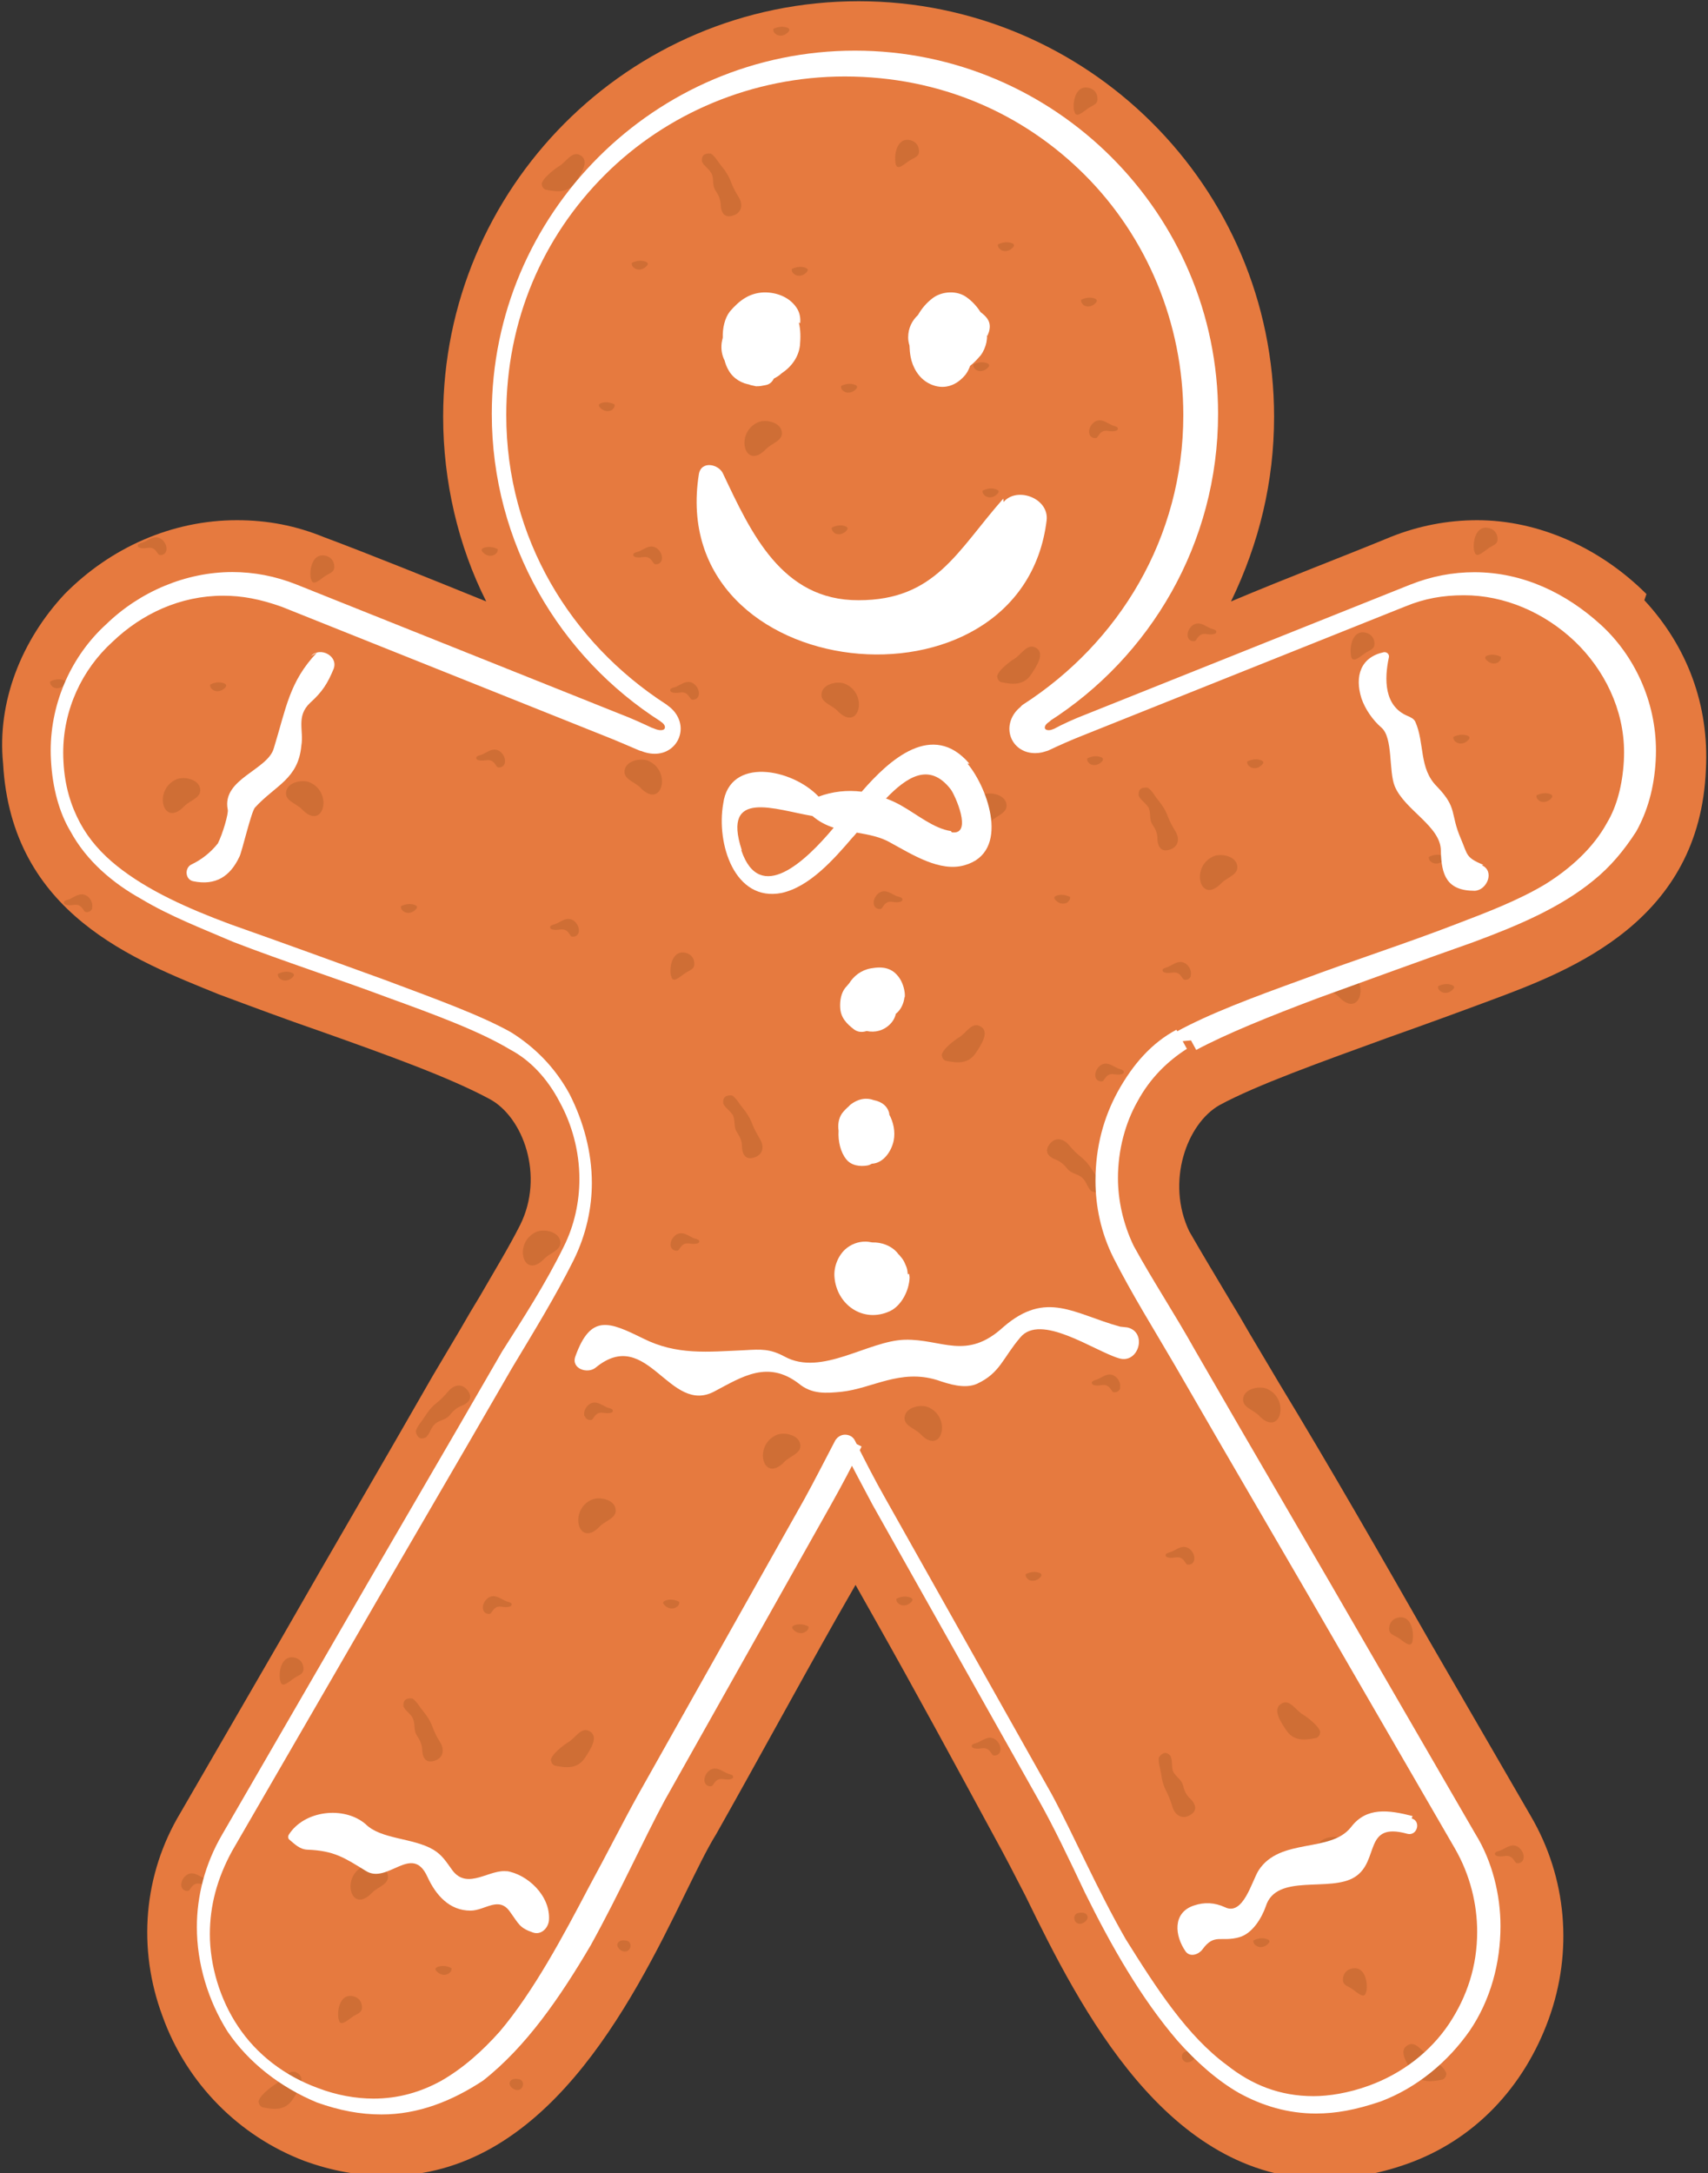 <svg width="555pt" height="706pt" version="1.2" viewBox="0 0 555 706" xmlns="http://www.w3.org/2000/svg"><rect x="0" y="0" width="555" height="706" fill="#333333" stroke="none"/><defs><clipPath id="a"><path d="m126 52h557v706h-557z"/></clipPath></defs><g transform="translate(-127 -52)"><g clip-path="url(#a)"><path d="m662 245c-15-15-35-24-55-24-9.5 0-19 1.8-28 5.4-16 6.6-33 13-52 21 9.2-19 14-39 14-60 0-75-61-135-135-135-75 0-135 61-135 135 0 21 4.9 42 14 60-19-7.7-37-15-53-21-8.9-3.6-18-5.4-28-5.4-21 0-41 8.8-56 24-14 15-22 35-20 55 2.7 49 43 64 70 75 11 4.1 22 8.2 33 12 22 7.8 42 15 55 22 11 5.8 18 25 10 41-3.8 7.5-8.4 15-13 23-2.2 3.6-4.4 7.3-6.5 11l-8.9 15c-16 28-33 57-49 85l-33 57c-12 20-14 44-5.8 66 7.9 22 25 39 46 47 9 3.3 18 4.9 27 4.9 51 0 79-55 97-92 3.5-7.1 6.8-14 9.9-19 13-23 26-47 39-70l6.3-11 6.2 11c13 23 26 47 39 71 3.1 5.6 6.4 12 10 19 18 37 46 92 97 92h0.016c8.7 0 18-1.7 27-4.9 22-7.8 38-25 46-47 8-22 5.9-46-5.8-66l-33-57c-16-28-32-56-49-84l-9.5-16c-2.1-3.7-4.3-7.4-6.5-11-4.4-7.4-9-15-13-22-7.6-16-0.8-35 9.9-41 12-6.5 33-14 55-22 11-3.9 22-7.9 33-12 27-10 68-26 70-75 1.1-21-6.1-40-20-55" style="fill:#e67a3f"/></g><path d="m211 735c-0.1-1.9 4.2-5.1 5.5-5.9 2.4-1.3 4.3-5.2 7-3.7 3.3 1.7 0.25 6.1-1.3 8.5-2.5 3.9-6.1 3.5-10 2.7 0 0-1.1-0.53-1.1-1.6" style="fill:#cf6e35"/><path d="m237 708c-0.59-3.6 0.84-8.6 5-7.4 1.5 0.46 2.5 1.6 2.6 3.2 0.23 2.3-1.6 2.3-3.3 3.6-1.8 1.3-3.9 3.1-4.2 0.67" style="fill:#cf6e35"/><path d="m241 666c-0.47-2.6 0.68-6.2 4.3-7.8 2.3-1 6.7-0.21 7.6 2.5 1.1 3.4-3.1 4.2-5 6.2-3.7 3.9-6.4 2.1-6.9-0.93" style="fill:#cf6e35"/><path d="m186 665c0.21 0.71 0.8 1.2 1.5 1.3 0.86 0.094 0.93-0.074 1.4-0.77 0.62-0.94 1.3-1.6 2.5-1.6 0.73 0.023 1.5 0.21 2.2 0.16 0.62-0.047 1.9-0.17 1.6-1-0.16-0.48-1.4-0.71-1.9-0.9-1.4-0.62-3-1.9-4.6-1.5-1.8 0.41-3.2 2.6-2.7 4.4" style="fill:#cf6e35"/><path d="m261 610c1.1 1.9 0.22 4 1.5 5.9 1 1.5 1.6 2.8 1.7 4.7 0.047 1.8 0.79 4.1 3.3 3.6 3.4-0.62 4.2-3.5 2.5-6.2-0.92-1.5-1.8-3.1-2.4-4.8-0.77-2.1-1.8-3.7-3.2-5.4-1.1-1.3-2-3.1-3.4-4-2.1-0.24-3.1 0.62-2.9 2.6 0.29 0.56 0.64 1.1 1.1 1.5 0.6 0.66 1.4 1.3 1.8 2.1" style="fill:#cf6e35"/><path d="m365 414c1.1 1.9 0.21 4 1.5 5.9 1 1.5 1.6 2.8 1.6 4.7 0.051 1.8 0.8 4.1 3.3 3.6 3.4-0.61 4.2-3.5 2.5-6.2-0.92-1.6-1.8-3.1-2.4-4.7-0.78-2.1-1.8-3.7-3.2-5.4-1.1-1.3-2-3.1-3.4-4-2.1-0.23-3.1 0.62-2.9 2.6 0.29 0.57 0.63 1.1 1.1 1.5 0.6 0.66 1.4 1.3 1.9 2.1" style="fill:#cf6e35"/><path d="m273 693c0.6-0.49 0.79-1 0.71-1.6-1.2-0.59-2.5-0.88-3.8-0.59-0.41 0.094-1.2 0.27-1.4 0.76-0.14 0.55 0.62 1.1 0.99 1.4 1 0.74 2.5 0.87 3.5 0.023" style="fill:#cf6e35"/><path d="m295 731c2.1 0.15 2.8-3 0.68-3.5-0.86-0.21-2.2-0.25-2.8 0.55-0.77 0.99 0.094 2.1 0.99 2.6 0.39 0.23 0.78 0.34 1.1 0.38" style="fill:#cf6e35"/><path d="m306 624c-0.11-1.9 4.2-5.1 5.5-5.9 2.4-1.3 4.3-5.2 7-3.7 3.3 1.7 0.25 6.1-1.3 8.5-2.5 3.9-6.1 3.5-10 2.7 0 0-1.1-0.52-1.1-1.6" style="fill:#cf6e35"/><path d="m218 598c-0.59-3.6 0.83-8.6 5-7.4 1.5 0.45 2.5 1.6 2.6 3.2 0.22 2.3-1.6 2.3-3.3 3.6-1.8 1.3-3.8 3.1-4.2 0.68" style="fill:#cf6e35"/><path d="m315 547c-0.47-2.6 0.68-6.2 4.3-7.8 2.3-1 6.7-0.21 7.6 2.5 1.1 3.4-3.1 4.2-5 6.2-3.7 3.9-6.4 2.1-6.9-0.93" style="fill:#cf6e35"/><path d="m297 460c-0.47-2.6 0.69-6.2 4.3-7.8 2.3-1 6.7-0.21 7.6 2.5 1.1 3.4-3.1 4.2-5 6.2-3.7 3.9-6.4 2.1-6.9-0.92" style="fill:#cf6e35"/><path d="m375 526c-0.46-2.6 0.69-6.2 4.3-7.8 2.3-1 6.7-0.21 7.6 2.5 1.1 3.4-3.1 4.2-5 6.2-3.7 3.9-6.4 2.1-6.9-0.93" style="fill:#cf6e35"/><path d="m284 575c0.21 0.71 0.8 1.2 1.5 1.3 0.86 0.11 0.94-0.062 1.4-0.75 0.63-0.94 1.3-1.6 2.5-1.6 0.74 0.016 1.5 0.21 2.2 0.17 0.62-0.047 1.9-0.18 1.6-1.1-0.17-0.48-1.5-0.71-1.9-0.88-1.4-0.64-3-1.9-4.6-1.5-1.8 0.41-3.2 2.6-2.7 4.4" style="fill:#cf6e35"/><path d="m345 457c0.21 0.7 0.79 1.2 1.5 1.3 0.86 0.098 0.95-0.07 1.4-0.75 0.63-0.95 1.3-1.6 2.5-1.6 0.72 0.016 1.5 0.21 2.2 0.16 0.62-0.031 1.9-0.16 1.6-1-0.16-0.48-1.4-0.71-1.9-0.89-1.4-0.63-3-1.9-4.6-1.5-1.8 0.4-3.2 2.6-2.7 4.4" style="fill:#cf6e35"/><path d="m317 512c0.2 0.71 0.77 1.2 1.5 1.3 0.85 0.11 0.94-0.062 1.4-0.76 0.62-0.94 1.3-1.6 2.5-1.6 0.73 0.023 1.5 0.21 2.2 0.17 0.61-0.031 1.8-0.17 1.5-1-0.15-0.48-1.4-0.71-1.9-0.89-1.4-0.62-3-1.9-4.6-1.5-1.8 0.41-3.2 2.6-2.7 4.4" style="fill:#cf6e35"/><path d="m356 631c0.21 0.7 0.79 1.2 1.5 1.3 0.86 0.086 0.95-0.074 1.4-0.75 0.61-0.95 1.3-1.6 2.5-1.6 0.73 0.016 1.5 0.21 2.2 0.17 0.62-0.043 1.9-0.17 1.6-1.1-0.17-0.48-1.5-0.71-1.9-0.89-1.4-0.62-3-1.9-4.6-1.5-1.8 0.4-3.2 2.6-2.7 4.4" style="fill:#cf6e35"/><path d="m268 515c1.4-1.7 3.7-1.5 5.1-3.2 1.1-1.4 2.2-2.4 3.9-3.1 1.7-0.61 3.6-2.1 2.4-4.3-1.7-3-4.6-2.9-6.7-0.43-1.2 1.4-2.3 2.6-3.8 3.8-1.8 1.4-2.9 2.9-4.1 4.8-0.87 1.4-2.3 2.8-2.7 4.5 0.45 2.1 1.6 2.7 3.3 1.9 0.44-0.44 0.81-0.93 1.1-1.5 0.45-0.79 0.83-1.7 1.4-2.4" style="fill:#cf6e35"/><path d="m347 574c0.6-0.49 0.8-1 0.71-1.6-1.2-0.61-2.6-0.88-3.8-0.61-0.42 0.11-1.2 0.28-1.4 0.77-0.14 0.55 0.61 1.1 0.98 1.4 1 0.73 2.5 0.87 3.5 0.016" style="fill:#cf6e35"/><path d="m500 314c1.2 1.9 0.22 4 1.5 5.9 1 1.5 1.6 2.8 1.6 4.7 0.047 1.8 0.8 4.1 3.3 3.6 3.4-0.62 4.2-3.5 2.5-6.2-0.92-1.5-1.8-3.1-2.4-4.7-0.77-2.1-1.8-3.7-3.2-5.4-1.1-1.3-1.9-3.1-3.4-4-2.1-0.23-3.1 0.61-2.9 2.6 0.29 0.56 0.63 1.1 1.1 1.5 0.61 0.66 1.4 1.3 1.9 2.1" style="fill:#cf6e35"/><path d="m433 395c-0.1-1.9 4.2-5.1 5.5-5.9 2.4-1.3 4.2-5.2 7-3.7 3.3 1.7 0.25 6.1-1.3 8.5-2.5 3.9-6.1 3.5-10 2.7 0 0-1.1-0.52-1.1-1.6" style="fill:#cf6e35"/><path d="m345 369c-0.61-3.6 0.83-8.6 5-7.4 1.5 0.45 2.5 1.6 2.6 3.2 0.21 2.3-1.6 2.3-3.3 3.6-1.8 1.3-3.8 3.1-4.2 0.67" style="fill:#cf6e35"/><path d="m606 231c-0.58-3.6 0.85-8.6 5-7.4 1.5 0.44 2.5 1.6 2.6 3.2 0.23 2.3-1.6 2.2-3.3 3.6-1.8 1.3-3.8 3.1-4.2 0.68" style="fill:#cf6e35"/><path d="m442 318c-0.48-2.6 0.69-6.2 4.3-7.8 2.3-1 6.7-0.21 7.6 2.5 1.1 3.4-3.1 4.2-5 6.2-3.7 3.9-6.4 2.1-6.9-0.92" style="fill:#cf6e35"/><path d="m180 313c-0.46-2.6 0.7-6.2 4.3-7.8 2.3-1 6.7-0.21 7.6 2.5 1.1 3.4-3.1 4.2-5 6.2-3.7 3.9-6.4 2.1-6.9-0.93" style="fill:#cf6e35"/><path d="m411 346c0.21 0.7 0.79 1.2 1.5 1.3 0.85 0.09 0.94-0.078 1.4-0.76 0.61-0.94 1.3-1.6 2.5-1.6 0.73 0.016 1.5 0.22 2.2 0.17 0.62-0.039 1.9-0.17 1.6-1.1-0.15-0.48-1.4-0.72-1.9-0.89-1.4-0.63-3-1.9-4.6-1.5-1.8 0.41-3.2 2.6-2.7 4.4" style="fill:#cf6e35"/><path d="m483 402c0.2 0.71 0.79 1.2 1.5 1.3 0.86 0.1 0.94-0.062 1.4-0.76 0.62-0.94 1.3-1.6 2.5-1.6 0.73 0.031 1.5 0.21 2.2 0.17 0.62-0.039 1.9-0.18 1.5-1.1-0.15-0.48-1.4-0.71-1.8-0.89-1.4-0.62-3-1.9-4.6-1.5-1.8 0.41-3.2 2.6-2.7 4.4" style="fill:#cf6e35"/><path d="m474 345c0.6-0.48 0.8-1 0.71-1.6-1.2-0.59-2.6-0.88-3.8-0.59-0.39 0.094-1.2 0.27-1.3 0.76-0.14 0.55 0.62 1.1 0.98 1.4 1 0.73 2.5 0.86 3.5 0.016" style="fill:#cf6e35"/><path d="m614 267c0.61-0.49 0.8-1 0.72-1.6-1.2-0.61-2.6-0.88-3.8-0.61-0.41 0.098-1.2 0.28-1.3 0.76-0.14 0.55 0.62 1.1 0.98 1.4 1 0.73 2.5 0.87 3.5 0.016" style="fill:#cf6e35"/><path d="m389 582c0.6-0.48 0.8-1 0.72-1.6-1.2-0.6-2.6-0.88-3.9-0.59-0.41 0.094-1.2 0.26-1.4 0.76-0.14 0.55 0.63 1.1 0.98 1.4 1 0.73 2.5 0.88 3.5 0.031" style="fill:#cf6e35"/><path d="m330 686c2 0.16 2.7-3 0.67-3.5-0.85-0.2-2.2-0.24-2.8 0.57-0.76 0.98 0.11 2.1 1 2.6 0.4 0.22 0.77 0.34 1.1 0.37" style="fill:#cf6e35"/><path d="m597 726c0.12-1.8-4.2-5.1-5.5-5.9-2.4-1.3-4.3-5.2-7-3.7-3.3 1.7-0.24 6.1 1.3 8.5 2.5 3.9 6.1 3.5 10 2.7 0 0 1.1-0.54 1.1-1.6" style="fill:#cf6e35"/><path d="m571 699c0.59-3.6-0.84-8.6-5-7.4-1.5 0.44-2.5 1.6-2.6 3.2-0.24 2.3 1.6 2.3 3.3 3.6 1.8 1.4 3.8 3.1 4.2 0.68" style="fill:#cf6e35"/><path d="m567 657c0.47-2.6-0.69-6.2-4.3-7.8-2.3-1-6.7-0.21-7.6 2.5-1.1 3.4 3.1 4.2 5 6.2 3.7 3.9 6.4 2.1 6.9-0.93" style="fill:#cf6e35"/><path d="m622 656c-0.2 0.71-0.79 1.2-1.5 1.3-0.85 0.086-0.94-0.074-1.4-0.76-0.61-0.94-1.3-1.6-2.5-1.6-0.74 0.023-1.5 0.22-2.2 0.18-0.62-0.043-1.9-0.18-1.6-1.1 0.16-0.47 1.5-0.71 1.9-0.9 1.4-0.62 3-1.9 4.6-1.5 1.8 0.41 3.2 2.6 2.7 4.4" style="fill:#cf6e35"/><path d="m508 627c0.64 2.1 2.8 2.8 3.4 5 0.45 1.8 1 3.1 2.4 4.4 1.3 1.2 2.5 3.4 0.47 4.9-2.7 2.1-5.4 0.72-6.3-2.3-0.51-1.7-1.1-3.3-1.9-4.9-1.1-2-1.5-3.8-1.8-6-0.23-1.6-1-3.5-0.7-5.2 1.3-1.7 2.5-1.9 3.8-0.4 0.22 0.59 0.36 1.2 0.4 1.8 0.09 0.9 0.047 1.9 0.3 2.8" style="fill:#cf6e35"/><path d="m535 684c-0.6-0.49-0.8-1-0.71-1.6 1.2-0.59 2.6-0.88 3.8-0.59 0.42 0.094 1.2 0.26 1.4 0.76 0.14 0.55-0.62 1.1-0.98 1.4-1 0.72-2.5 0.86-3.5 0.016" style="fill:#cf6e35"/><path d="m513 722c-2.1 0.16-2.8-3-0.68-3.5 0.86-0.21 2.2-0.24 2.8 0.55 0.77 1-0.094 2.1-0.99 2.6-0.4 0.22-0.78 0.34-1.1 0.36" style="fill:#cf6e35"/><path d="m556 615c0.11-1.9-4.2-5.1-5.5-5.9-2.4-1.3-4.3-5.2-7-3.7-3.3 1.8-0.25 6.1 1.3 8.5 2.5 3.9 6.1 3.5 10 2.7 0 0 1.1-0.53 1.1-1.6" style="fill:#cf6e35"/><path d="m586 585c0.59-3.6-0.83-8.6-5-7.4-1.5 0.45-2.5 1.6-2.6 3.2-0.23 2.3 1.6 2.3 3.4 3.6 1.8 1.3 3.8 3.1 4.2 0.67" style="fill:#cf6e35"/><path d="m543 511c0.47-2.6-0.69-6.2-4.3-7.8-2.3-1-6.7-0.21-7.6 2.5-1.1 3.4 3.1 4.2 5 6.2 3.7 3.9 6.4 2.1 6.9-0.93" style="fill:#cf6e35"/><path d="m433 517c0.48-2.6-0.69-6.2-4.3-7.8-2.3-1-6.7-0.21-7.6 2.5-1.1 3.4 3.1 4.2 5 6.2 3.7 3.9 6.4 2.1 6.9-0.92" style="fill:#cf6e35"/><path d="m515 559c-0.2 0.71-0.78 1.2-1.5 1.3-0.85 0.094-0.94-0.074-1.4-0.77-0.61-0.94-1.3-1.6-2.5-1.6-0.73 0.023-1.5 0.21-2.2 0.18-0.62-0.055-1.9-0.18-1.6-1.1 0.16-0.47 1.5-0.71 1.9-0.89 1.4-0.63 3-1.9 4.6-1.5 1.8 0.39 3.2 2.6 2.7 4.4" style="fill:#cf6e35"/><path d="m491 503c-0.21 0.7-0.8 1.2-1.5 1.3-0.86 0.098-0.93-0.07-1.4-0.76-0.63-0.94-1.3-1.6-2.5-1.6-0.72 0.02-1.5 0.22-2.2 0.17-0.61-0.039-1.9-0.17-1.6-1.1 0.15-0.47 1.4-0.71 1.8-0.89 1.4-0.62 3-1.9 4.6-1.5 1.8 0.41 3.2 2.6 2.7 4.4" style="fill:#cf6e35"/><path d="m452 621c-0.21 0.71-0.79 1.2-1.5 1.3-0.85 0.1-0.93-0.062-1.4-0.76-0.61-0.94-1.3-1.6-2.5-1.6-0.73 0.016-1.5 0.21-2.2 0.16-0.63-0.043-1.9-0.17-1.6-1.1 0.16-0.47 1.5-0.71 1.9-0.88 1.4-0.62 3-1.9 4.6-1.5 1.8 0.41 3.2 2.6 2.7 4.4" style="fill:#cf6e35"/><path d="m479 435c-1.4-1.7-3.7-1.5-5.1-3.2-1.1-1.4-2.2-2.4-3.9-3.1-1.7-0.61-3.6-2-2.4-4.3 1.7-3 4.6-2.9 6.7-0.44 1.2 1.4 2.3 2.6 3.8 3.8 1.8 1.4 2.9 2.9 4.1 4.8 0.88 1.4 2.4 2.8 2.7 4.5-0.44 2.1-1.5 2.7-3.3 1.9-0.44-0.44-0.82-0.94-1.1-1.5-0.45-0.79-0.81-1.7-1.4-2.4" style="fill:#cf6e35"/><path d="m461 565c-0.59-0.48-0.79-1-0.71-1.6 1.2-0.6 2.6-0.88 3.8-0.6 0.41 0.098 1.2 0.27 1.3 0.77 0.15 0.55-0.62 1.1-0.97 1.4-1 0.72-2.5 0.86-3.5 0.023" style="fill:#cf6e35"/><path d="m419 573c-0.61-0.49-0.81-1-0.72-1.6 1.2-0.6 2.6-0.88 3.8-0.6 0.42 0.1 1.2 0.28 1.4 0.76 0.15 0.55-0.62 1.2-0.98 1.4-1 0.73-2.5 0.88-3.5 0.023" style="fill:#cf6e35"/><path d="m342 307c0.48-2.6-0.68-6.2-4.3-7.8-2.3-1-6.7-0.21-7.6 2.5-1.1 3.4 3.1 4.2 5 6.2 3.7 3.9 6.4 2.1 6.9-0.93" style="fill:#cf6e35"/><path d="m232 314c0.48-2.6-0.69-6.2-4.3-7.8-2.3-1-6.7-0.23-7.6 2.5-1.1 3.4 3.1 4.2 5 6.2 3.7 3.9 6.4 2.1 6.9-0.93" style="fill:#cf6e35"/><path d="m315 355c-0.21 0.71-0.79 1.2-1.5 1.3-0.86 0.094-0.94-0.074-1.4-0.77-0.61-0.94-1.3-1.6-2.5-1.6-0.73 8e-3 -1.5 0.22-2.2 0.17-0.62-0.055-1.9-0.17-1.6-1.1 0.17-0.47 1.5-0.71 1.9-0.89 1.4-0.62 3-1.9 4.6-1.5 1.8 0.4 3.2 2.6 2.7 4.4" style="fill:#cf6e35"/><path d="m228 240c-0.6-3.6 0.84-8.6 5-7.4 1.5 0.44 2.5 1.6 2.6 3.2 0.23 2.3-1.6 2.3-3.3 3.6-1.8 1.3-3.8 3.1-4.2 0.67" style="fill:#cf6e35"/><path d="m181 231c-0.2 0.71-0.79 1.2-1.5 1.3-0.85 0.1-0.94-0.066-1.4-0.75-0.62-0.95-1.3-1.6-2.5-1.6-0.74 0.016-1.5 0.21-2.2 0.17-0.62-0.043-1.9-0.17-1.6-1.1 0.16-0.48 1.5-0.71 1.9-0.89 1.4-0.62 3-1.9 4.6-1.5 1.8 0.39 3.2 2.6 2.7 4.4" style="fill:#cf6e35"/><path d="m291 300c-0.21 0.71-0.79 1.2-1.5 1.3-0.86 0.094-0.95-0.074-1.4-0.76-0.62-0.94-1.3-1.6-2.5-1.6-0.74 0.016-1.5 0.21-2.2 0.16-0.62-0.039-1.9-0.16-1.6-1.1 0.15-0.48 1.5-0.71 1.9-0.9 1.4-0.63 3-1.9 4.6-1.5 1.8 0.39 3.2 2.6 2.7 4.4" style="fill:#cf6e35"/><path d="m157 347c-0.19 0.71-0.78 1.2-1.5 1.3-0.86 0.094-0.94-0.066-1.4-0.76-0.63-0.94-1.3-1.6-2.5-1.6-0.73 0.016-1.5 0.21-2.2 0.16-0.61-0.039-1.9-0.16-1.6-1.1 0.14-0.48 1.4-0.71 1.8-0.88 1.4-0.64 3-1.9 4.6-1.5 1.8 0.39 3.2 2.6 2.7 4.4" style="fill:#cf6e35"/><path d="m258 348c-0.59-0.48-0.8-1-0.71-1.6 1.2-0.59 2.6-0.87 3.8-0.59 0.42 0.094 1.2 0.27 1.4 0.76 0.14 0.55-0.61 1.1-0.99 1.4-1 0.73-2.5 0.88-3.5 0.016" style="fill:#cf6e35"/><path d="m196 276c-0.59-0.49-0.79-1-0.71-1.6 1.2-0.61 2.6-0.88 3.8-0.61 0.41 0.1 1.2 0.28 1.4 0.76 0.14 0.55-0.63 1.2-0.98 1.4-1 0.75-2.5 0.88-3.5 0.031" style="fill:#cf6e35"/><path d="m218 370c-0.59-0.48-0.8-1-0.71-1.6 1.2-0.61 2.6-0.88 3.8-0.61 0.42 0.1 1.2 0.28 1.4 0.76 0.14 0.55-0.62 1.2-0.98 1.4-1 0.74-2.5 0.87-3.5 0.016" style="fill:#cf6e35"/><path d="m144 275c-0.6-0.48-0.79-1-0.72-1.6 1.2-0.59 2.6-0.87 3.8-0.59 0.41 0.1 1.2 0.27 1.3 0.76 0.15 0.55-0.62 1.1-0.97 1.4-1 0.74-2.5 0.88-3.5 0.023" style="fill:#cf6e35"/><path d="m517 338c-0.47-2.6 0.7-6.2 4.3-7.8 2.3-1 6.7-0.21 7.6 2.5 1.1 3.4-3.1 4.2-5 6.2-3.7 3.9-6.4 2.1-6.9-0.94" style="fill:#cf6e35"/><path d="m569 375c0.46-2.6-0.71-6.2-4.3-7.8-2.3-1-6.7-0.21-7.6 2.5-1.1 3.4 3.1 4.2 5 6.2 3.7 3.9 6.4 2.1 6.9-0.93" style="fill:#cf6e35"/><path d="m566 265c-0.58-3.6 0.85-8.6 5-7.4 1.5 0.45 2.5 1.6 2.6 3.2 0.23 2.3-1.6 2.3-3.3 3.6-1.8 1.3-3.9 3.1-4.3 0.67" style="fill:#cf6e35"/><path d="m514 369c-0.21 0.71-0.79 1.2-1.5 1.3-0.85 0.1-0.94-0.066-1.4-0.77-0.62-0.94-1.3-1.6-2.5-1.6-0.74 0.016-1.5 0.21-2.2 0.16-0.61-0.047-1.9-0.17-1.6-1.1 0.16-0.48 1.5-0.71 1.8-0.9 1.4-0.62 3-1.9 4.6-1.5 1.8 0.4 3.2 2.6 2.7 4.4" style="fill:#cf6e35"/><path d="m451 272c-0.098-1.9 4.2-5.1 5.5-5.9 2.3-1.3 4.2-5.2 7-3.7 3.3 1.7 0.25 6.1-1.3 8.5-2.5 3.9-6.1 3.5-10 2.7 0 0-1.1-0.53-1.1-1.6" style="fill:#cf6e35"/><path d="m481 193c0.2 0.71 0.79 1.2 1.5 1.3 0.86 0.098 0.94-0.062 1.4-0.75 0.62-0.95 1.3-1.6 2.5-1.6 0.74 0.023 1.5 0.21 2.2 0.17 0.62-0.039 1.9-0.17 1.6-1.1-0.16-0.48-1.5-0.71-1.9-0.9-1.4-0.62-3-1.9-4.6-1.5-1.8 0.4-3.2 2.6-2.7 4.4" style="fill:#cf6e35"/><path d="m513 259c0.21 0.71 0.79 1.2 1.5 1.3 0.85 0.094 0.95-0.074 1.4-0.76 0.61-0.94 1.3-1.6 2.5-1.6 0.75 0.016 1.5 0.21 2.2 0.17 0.63-0.055 1.9-0.17 1.6-1.1-0.16-0.47-1.5-0.7-1.9-0.89-1.4-0.63-3-1.9-4.6-1.5-1.8 0.39-3.2 2.6-2.7 4.4" style="fill:#cf6e35"/><path d="m354 278c-0.21 0.71-0.79 1.2-1.5 1.3-0.85 0.094-0.93-0.074-1.4-0.76-0.62-0.94-1.3-1.6-2.5-1.6-0.73 0.023-1.5 0.22-2.2 0.16-0.61-0.031-1.8-0.16-1.6-1.1 0.16-0.48 1.4-0.71 1.9-0.89 1.4-0.62 3-1.9 4.6-1.5 1.8 0.41 3.2 2.6 2.7 4.4" style="fill:#cf6e35"/><path d="m595 374c-0.59-0.48-0.8-1-0.71-1.6 1.2-0.59 2.6-0.87 3.8-0.59 0.41 0.094 1.2 0.27 1.4 0.76 0.15 0.55-0.61 1.1-0.98 1.4-1 0.73-2.5 0.87-3.5 0.023" style="fill:#cf6e35"/><path d="m627 312c-0.61-0.49-0.8-1-0.72-1.6 1.2-0.61 2.6-0.88 3.8-0.61 0.4 0.098 1.2 0.27 1.3 0.77 0.15 0.55-0.62 1.1-0.98 1.4-1 0.72-2.5 0.86-3.5 0.016" style="fill:#cf6e35"/><path d="m533 301c-0.61-0.49-0.81-1-0.72-1.6 1.2-0.61 2.6-0.88 3.8-0.61 0.41 0.11 1.2 0.28 1.4 0.76 0.15 0.55-0.62 1.1-0.98 1.4-1 0.74-2.5 0.88-3.5 0.023" style="fill:#cf6e35"/><path d="m592 332c-0.59-0.48-0.79-1-0.71-1.6 1.2-0.61 2.6-0.88 3.8-0.61 0.41 0.1 1.2 0.28 1.4 0.76 0.14 0.55-0.63 1.1-0.98 1.4-1 0.73-2.5 0.88-3.5 0.016" style="fill:#cf6e35"/><path d="m481 300c-0.61-0.48-0.8-1-0.71-1.6 1.2-0.6 2.5-0.88 3.8-0.6 0.41 0.094 1.2 0.26 1.3 0.76 0.14 0.55-0.61 1.1-0.98 1.4-1 0.73-2.5 0.86-3.5 0.016" style="fill:#cf6e35"/><path d="m600 293c-0.61-0.48-0.81-1-0.73-1.6 1.2-0.59 2.6-0.87 3.9-0.59 0.41 0.078 1.2 0.25 1.3 0.75 0.14 0.55-0.62 1.1-0.98 1.4-1 0.72-2.5 0.86-3.5 0.016" style="fill:#cf6e35"/><path d="m358 108c1.2 1.9 0.23 4 1.5 5.9 1 1.5 1.6 2.8 1.7 4.7 0.039 1.8 0.8 4.1 3.3 3.6 3.4-0.61 4.2-3.5 2.5-6.2-0.92-1.5-1.8-3.1-2.4-4.7-0.78-2.1-1.8-3.7-3.2-5.4-1.1-1.3-2-3.1-3.4-4-2.1-0.23-3.1 0.61-2.9 2.6 0.28 0.56 0.64 1.1 1.1 1.5 0.61 0.67 1.4 1.3 1.8 2.1" style="fill:#cf6e35"/><path d="m326 185c0.6-0.5 0.81-1 0.72-1.6-1.2-0.6-2.6-0.88-3.8-0.6-0.4 0.11-1.2 0.28-1.3 0.76-0.15 0.55 0.62 1.1 0.98 1.4 1 0.74 2.5 0.88 3.5 0.027" style="fill:#cf6e35"/><path d="m288 232c0.61-0.48 0.81-1 0.73-1.6-1.2-0.61-2.6-0.88-3.9-0.61-0.42 0.11-1.2 0.27-1.3 0.77-0.14 0.55 0.62 1.1 0.98 1.4 1 0.74 2.5 0.87 3.5 0.023" style="fill:#cf6e35"/><path d="m369 197c-0.46-2.6 0.69-6.2 4.3-7.8 2.3-1 6.7-0.21 7.6 2.5 1.1 3.4-3.1 4.2-5 6.2-3.7 3.9-6.4 2.1-6.9-0.93" style="fill:#cf6e35"/><path d="m406 282c0.47-2.6-0.7-6.2-4.3-7.8-2.3-1-6.7-0.21-7.6 2.5-1.1 3.4 3.1 4.2 5 6.2 3.7 3.9 6.4 2.1 6.9-0.92" style="fill:#cf6e35"/><path d="m418 105c-0.58-3.5 0.85-8.6 5-7.4 1.5 0.44 2.5 1.6 2.6 3.2 0.21 2.3-1.6 2.3-3.4 3.6-1.8 1.3-3.8 3.1-4.2 0.67" style="fill:#cf6e35"/><path d="m476 88c-0.58-3.5 0.85-8.6 5-7.4 1.6 0.45 2.5 1.6 2.6 3.2 0.22 2.3-1.6 2.3-3.3 3.6-1.8 1.3-3.8 3.1-4.2 0.67" style="fill:#cf6e35"/><path d="m342 234c-0.21 0.71-0.78 1.2-1.5 1.3-0.86 0.086-0.94-0.078-1.4-0.76-0.62-0.94-1.3-1.6-2.5-1.6-0.73 8e-3 -1.5 0.22-2.2 0.17-0.62-0.039-1.9-0.17-1.6-1.1 0.15-0.48 1.4-0.71 1.9-0.89 1.4-0.62 3-1.9 4.6-1.5 1.8 0.41 3.2 2.6 2.7 4.4" style="fill:#cf6e35"/><path d="m303 112c-0.094-1.8 4.2-5.1 5.5-5.9 2.4-1.3 4.3-5.2 7-3.7 3.3 1.8 0.25 6.1-1.3 8.5-2.5 3.9-6.1 3.5-10 2.7 0 0-1.1-0.54-1.1-1.6" style="fill:#cf6e35"/><path d="m447 213c-0.59-0.48-0.8-1-0.72-1.6 1.2-0.59 2.6-0.88 3.8-0.59 0.42 0.1 1.2 0.27 1.4 0.76 0.14 0.55-0.63 1.1-0.99 1.4-1 0.74-2.5 0.87-3.5 0.016" style="fill:#cf6e35"/><path d="m479 151c-0.59-0.48-0.79-1-0.71-1.6 1.2-0.59 2.6-0.87 3.8-0.59 0.41 0.094 1.2 0.28 1.3 0.76 0.15 0.55-0.61 1.1-0.98 1.4-1 0.72-2.5 0.87-3.5 8e-3" style="fill:#cf6e35"/><path d="m385 141c-0.61-0.48-0.8-1-0.72-1.6 1.2-0.6 2.6-0.87 3.8-0.6 0.42 0.1 1.2 0.28 1.4 0.77 0.14 0.55-0.63 1.1-0.98 1.4-1 0.73-2.5 0.88-3.5 0.016" style="fill:#cf6e35"/><path d="m379 63c-0.61-0.48-0.81-1-0.73-1.6 1.2-0.6 2.6-0.88 3.9-0.59 0.41 0.094 1.2 0.27 1.3 0.76 0.14 0.55-0.62 1.1-0.98 1.4-1 0.75-2.5 0.88-3.5 0.031" style="fill:#cf6e35"/><path d="m444 172c-0.61-0.48-0.8-1-0.72-1.6 1.2-0.6 2.6-0.88 3.8-0.59 0.41 0.086 1.2 0.26 1.3 0.75 0.15 0.55-0.62 1.1-0.98 1.4-1 0.74-2.5 0.86-3.5 0.023" style="fill:#cf6e35"/><path d="m398 225c-0.6-0.49-0.8-1-0.71-1.6 1.2-0.61 2.6-0.88 3.8-0.61 0.4 0.11 1.2 0.28 1.3 0.77 0.15 0.55-0.61 1.1-0.98 1.4-1 0.74-2.5 0.88-3.5 0.023" style="fill:#cf6e35"/><path d="m401 179c-0.61-0.49-0.8-1-0.71-1.6 1.2-0.6 2.6-0.87 3.8-0.6 0.41 0.094 1.2 0.27 1.4 0.76 0.14 0.55-0.62 1.2-0.98 1.4-1 0.73-2.5 0.87-3.5 0.023" style="fill:#cf6e35"/><path d="m333 139c-0.61-0.48-0.79-1-0.71-1.6 1.2-0.59 2.6-0.86 3.8-0.59 0.42 0.1 1.2 0.28 1.4 0.76 0.14 0.55-0.62 1.1-0.98 1.4-1 0.73-2.5 0.88-3.5 0.023" style="fill:#cf6e35"/><path d="m452 133c-0.61-0.48-0.82-1-0.74-1.6 1.2-0.59 2.6-0.88 3.9-0.59 0.41 0.1 1.2 0.27 1.3 0.76 0.14 0.55-0.62 1.1-0.98 1.4-1 0.74-2.5 0.88-3.5 0.023" style="fill:#cf6e35"/><path d="m478 677c-2.1 0.16-2.7-3-0.68-3.5 0.86-0.21 2.2-0.25 2.8 0.55 0.75 1-0.098 2.1-1 2.6-0.4 0.23-0.79 0.35-1.1 0.37" style="fill:#cf6e35"/><path d="m491 483c-15-4.1-24-12-38 0.15-12 11-20 3.8-32 4.1-12 0.34-27 12-39 5.5-4.8-2.6-7.7-2.4-13-2.1-12 0.52-22 1.7-33-3.8-11-5.4-17-8.1-22 5.7-1.6 4.1 3.9 5.9 6.5 3.8 17-14 24 16 39 7.5 8.7-4.6 17-10 27-2.4 4.3 3.6 9 3.2 14 2.7 10-1.1 19-7.5 31-3.8 3.8 1.3 9 3 13 1.2 7.5-3.5 8.3-8.3 14-15 6.6-8.1 24 4.3 32 6.7 6.5 2.1 9.5-8.5 2.8-10" style="fill:#fff"/><path d="m586 642c-7.8-2-15-3-20 3.6-6.7 8.5-23 3.3-30 14-2.2 3.4-5 15-11 12-3.3-1.5-6.6-1.7-10-0.55-7.1 2.3-6.3 9.9-2.7 15 1.5 1.9 4.2 0.89 5.4-0.69 3.9-5.4 6-2.3 12-4 4.3-1.2 7.3-6.3 8.6-10 3.4-11 21-4.4 29-9.6 8.1-5.2 2.6-18 17-14 3.2 0.83 4.6-4.1 1.4-5" style="fill:#fff"/><path d="m292 660c-5.7-1.1-13 6.3-18-0.38-1.9-2.6-3.3-5-6.2-6.7-6.6-3.9-17-3.3-22-8.3-7-6-20-4.5-25 3.5-0.25 0.45-0.25 1.1 0.18 1.5 1.8 1.5 3.4 3.2 5.9 3.3 8.7 0.33 12 2.6 19 6.9 7.1 4.5 15-9.1 20 1.9 2.7 5.9 7.1 11 14 11 4.8 0 9.3-5 13 0.61 2.7 3.7 2.9 5 7.3 6.5 2.7 0.94 5-1.5 5.2-4 0.56-7.9-7-15-14-16" style="fill:#fff"/><path d="m609 333c-5.8-2.5-5-3.1-7.3-8.5-3.6-8.3-0.95-9.9-7.8-17-5.9-5.9-3.9-14-7-21-0.45-1-1.6-1.5-2.5-1.9-7.7-3.2-7.6-12-6.1-19 0.25-1-0.64-1.9-1.7-1.7-7.4 1.6-9.5 7.7-7.2 15 1.2 3.5 3.7 7.1 6.5 9.5 3.8 3.3 2.3 14 4.3 19 3.2 7.8 15 13 15 21 0.15 7.9 1.9 13 11 13 4-0.18 6.6-6.4 2.3-8.3" style="fill:#fff"/><path d="m230 264c-9 9.5-10 18-14 31-1.9 7.2-17 10-15 20 0.32 1.2-1.6 7.8-3.2 11-2.4 3-5.3 5.3-8.7 6.9-2.2 1.2-1.9 4.9 0.71 5.4 7.3 1.5 12-1.6 15-8 0.78-1.4 3.9-15 5.1-16 6.6-7.2 14-9.2 15-20 0.88-5-1.8-9.6 2.9-14 4-3.6 5.7-6.4 7.6-11 1.6-4.2-4.4-7.3-7.3-4.2" style="fill:#fff"/><path d="m514 390 1.7 3.1c9.7-5.2 24-11 40-17 16-5.8 33-12 50-18 14-5.2 28-11 39-20 5.6-4.5 10-9.8 14-16 3.6-6.5 5.8-14 6.3-23 0.062-1.1 0.09-2.1 0.09-3.2 8e-3 -16-7-31-18-41-11-10-25-17-41-17-7 0-14 1.3-21 4.1-35 14-70 28-105 42-3.9 1.5-7.7 3.2-11 5l1.5 3.2 2.6-2.4-0.023-0.016c-1-1.1-2.7-1.5-4.1-0.85-0.45 0.2-0.91 0.29-1.3 0.29-0.43 0-0.76-0.11-0.93-0.22l-0.29-0.32-0.055-0.29c0.016-0.37 0.15-1 1.3-1.8 0.82-0.54 1.4-1.4 1.6-2.4 0.18-0.98-0.062-2-0.66-2.8l-0.031-0.039-2.8 2.1 1.9 3c33-21 55-58 55-100 0-65-53-118-118-118-65 0.008-118 53-118 118 0 42 22 79 55 100l1.9-3-2.1-2.9-0.031 0.031c-0.94 0.7-1.5 1.8-1.4 3 0.039 1.2 0.65 2.2 1.6 2.9 1.2 0.78 1.3 1.5 1.3 1.8l-0.055 0.31 8e-3 -0.016c-0.086 0.2-0.17 0.3-0.33 0.41-0.17 0.11-0.47 0.23-0.99 0.23-0.52 8e-3 -1.2-0.12-2.2-0.54-0.81-0.38-1.8-0.43-2.6-0.14l-0.031 8e-3 1.1 3.4 1.5-3.2c-3.6-1.7-7.3-3.4-11-4.8-35-14-70-28-105-42-7-2.8-14-4.1-21-4.1-15 8e-3 -30 6.3-41 17-11 10-18 25-18 41 0 1.1 0.031 2.1 0.098 3.2v-8e-3c0.49 9 2.7 17 6.3 23 5.3 9.8 14 17 23 22 9.3 5.6 20 9.7 30 14 16 6.2 34 12 50 18 16 5.8 30 11 40 17 6.4 3.4 12 9.3 16 17 4 7.3 6.4 16 6.4 25 0 7.4-1.6 15-5.1 22l3.2 1.6-3.2-1.6c-5.9 12-13 23-20 34-19 33-39 67-58 100-11 19-22 38-33 57-5.6 9.6-8.2 20-8.2 30 0 12 3.7 24 10 34 6.8 10 17 18 29 23 7.3 2.6 14 3.9 21 3.9 12 0.016 23-4.4 33-11 14-11 25-27 35-44 9.4-17 17-34 24-47 18-32 36-64 54-96 3.6-6.4 7.1-13 10-19l-3.2-1.6-3.2 1.6c3.3 6.4 6.8 13 10 19 18 32 36 64 54 96 4.8 8.5 9.8 19 15 30 8.4 17 18 34 30 48 6.1 6.9 13 13 20 17 7.6 4.2 16 6.7 25 6.7 6.6 0 13-1.2 21-3.9 12-4.5 22-13 29-23 6.8-10 10-22 10-34 0-10-2.6-21-8.2-30-11-19-22-38-33-57-19-33-39-67-58-100-6.7-12-14-23-20-34l-3.2 1.6 3.2-1.6c-3.5-7.3-5.1-15-5.1-22-8e-3 -9.1 2.4-18 6.4-25 4-7.4 9.7-13 16-17l-1.7-3.1-1.7-3.1c-7.9 4.2-14 11-19 20-4.6 8.4-7.3 18-7.3 29-8e-3 8.4 1.8 17 5.8 25l0.023 0.055c6.1 12 13 23 20 35 19 33 39 67 58 100 11 19 22 38 33 57 4.9 8.5 7.2 18 7.2 27 0 11-3.2 21-9.2 30-6 8.9-15 16-26 20-6.6 2.4-13 3.4-18 3.4-11-8e-3 -20-3.7-28-10-13-9.5-23-25-33-41-9.2-16-17-34-24-47-18-32-36-64-54-96-3.6-6.3-7-13-10-19-0.61-1.2-1.8-1.9-3.2-1.9-1.3 0-2.5 0.74-3.2 1.9-3.3 6.3-6.7 13-10 19-18 32-36 64-54 96-4.9 8.8-10 19-16 30-8.4 16-18 34-29 47-5.7 6.4-12 12-19 16-6.7 3.7-14 5.8-22 5.8-5.7 0-12-1.1-18-3.4-11-4-20-11-26-20-6-8.9-9.2-20-9.2-30 0-9.2 2.3-18 7.2-27 11-19 22-38 33-57 19-33 39-67 58-100 6.6-11 14-23 20-35l0.023-0.055c4.1-8.3 5.9-17 5.9-25 0-10-2.7-20-7.3-29-4.6-8.4-11-15-19-20-10-5.6-25-11-41-17-16-5.8-33-12-50-18-14-5.2-27-11-37-19-5-4-9.1-8.6-12-14-3-5.6-5-12-5.4-20v-8e-3c-0.055-0.94-0.078-1.9-0.078-2.8 0-14 6.1-27 16-36 9.5-9.1 22-15 36-15 6.1 0 12 1.1 19 3.6l-8e-3 -8e-3c35 14 70 28 105 42 3.6 1.4 7.2 3 11 4.6 0.83 0.4 1.8 0.46 2.7 0.17l0.023-8e-3 -1.1-3.4-1.5 3.2c1.7 0.78 3.4 1.2 5.1 1.2 1.7 0 3.4-0.45 4.8-1.4 1.4-0.91 2.5-2.3 3.1-3.9v-0.016c0.33-0.88 0.52-1.8 0.52-2.8 0.016-3-1.7-6-4.6-7.8l-1.9 3 2.1 2.8 0.031-0.023c0.95-0.71 1.5-1.8 1.4-3-0.051-1.2-0.67-2.2-1.7-2.9-31-20-52-54-52-94 0-31 12-58 32-78 20-20 48-32 78-32 31 0.008 58 12 78 32 20 20 32 48 32 78 0 40-21 74-52 94-0.84 0.52-1.4 1.4-1.6 2.4-0.18 0.98 0.062 2 0.66 2.8l0.023 0.039 2.9-2.1-1.9-3c-2.9 1.8-4.6 4.8-4.6 7.8 0 0.96 0.18 1.9 0.52 2.8v-8e-3c0.64 1.7 1.9 3.1 3.3 3.9 1.4 0.85 3 1.2 4.6 1.2 1.4 0 2.9-0.31 4.2-0.93l-1.5-3.2-2.6 2.4 0.016 0.023c1.1 1.2 2.7 1.5 4.2 0.81 3.6-1.7 7.2-3.3 11-4.8 35-14 70-28 105-42 6.1-2.5 12-3.6 19-3.6 13-8e-3 26 5.5 36 15 9.5 9.1 16 22 16 36 0 0.94-0.023 1.9-0.07 2.8-0.46 8.1-2.4 15-5.4 20-4.5 8.3-12 15-20 20-8.6 5.2-19 9.2-29 13-16 6.2-34 12-50 18-16 5.8-30 11-41 17l1.7 3.1" style="fill:#fff"/><path d="m387 157c0.18-1.6-0.12-3.2-0.84-4.5-2.2-3.8-6.6-5.6-11-5.5-4.7 0.2-7.9 2.6-11 6.2-1.7 2.2-2.4 5.5-2.3 8.5-0.13 0.59-0.3 1.2-0.36 1.7-0.25 2 0.062 4 0.95 5.7 0.29 1.1 0.7 2.2 1.3 3.2 1.5 2.7 4.4 4.4 7.3 4.7-2.3-0.27 1.9 0.49 1.5 0.49 1.5 0 1.7-0.078 3.3-0.39 1.3-0.25 2.1-1.1 2.6-2.1 0.9-0.48 1.8-1 2.5-1.7 3.2-2.1 5.6-5.3 6-9.2 0.21-2.5 0.22-4.9-0.37-7.3" style="fill:#fff"/><path d="m370 165 0.047 0.031-0.047-0.031" style="fill:#fff"/><path d="m448 161v-0.32c0.31-0.65 0.52-1.3 0.6-2.2 0.19-2.4-1.3-3.8-3-5.1-1.2-1.9-2.8-3.6-4.5-4.8-3.1-2.3-8-2-11 0.25-2.1 1.6-3.6 3.4-4.8 5.5-1.9 1.8-3.2 4.2-3.2 7.3 0 0.91 0.18 1.8 0.42 2.6 0.039 1.2 0.15 2.5 0.38 3.7 0.62 3.4 2.6 6.8 5.7 8.5 4 2.2 8 1.4 11-1.5 0.46-0.38 0.91-0.98 1.2-1.4-1.1 1.8 0.031 0.062 0.43-0.55 0.32-0.49 0.56-1.1 0.81-1.6l0.18-0.52c1.3-1 2.4-2.2 3.5-3.5 0.88-1.2 1.5-2.7 1.8-4.1 0.14-0.77 0.23-1.5 0.2-2.3 0.13-0.2 0.14-0.25 0-0.082" style="fill:#fff"/><path d="m453 214c-15 17-22 33-47 33-25 0.11-35-22-44-41-1.3-3.2-7.1-4.5-7.9 0-11 69 105 81 113 15 0.77-7.2-9.7-11-14-5.9" style="fill:#fff"/><path d="m436 322c-5.6-0.83-11-5.4-16-8.2-1.6-0.95-3.3-1.7-5.1-2.4 6.6-6.8 14-12 21-3 1.3 1.6 7.4 15 0.37 14zm-68 6.1c-6.5-20 11-13 23-11 2.1 1.8 4.4 3 6.9 3.8-9.2 11-24 25-30 7.4zm74-28c-12-14-26-1.3-35 9.1-4.7-0.58-9.4-0.094-14 1.6-8.7-9.2-29-13-31 2.3-2.3 13 3.7 32 19 29 9.1-2 17-11 23-18 0.45-0.46 0.91-0.99 1.4-1.6 3.9 0.67 7.8 1.4 11 3.3 7 3.8 16 9.6 24 7.3 15-4.2 7.7-25 0.99-33" style="fill:#fff"/><path d="m421 376c0.19-1.9-0.6-4.6-1.7-6.2-2.3-3.4-5.4-3.9-9.3-3.2-3.2 0.56-5.6 2.5-7.1 4.9-0.44 0.48-0.86 0.99-1.3 1.5-1.3 1.7-1.7 4.1-1.6 6.2 0.12 3.4 2.1 5.4 4.6 7.3 1.2 0.86 2.7 0.91 4 0.45 2.7 0.59 5.5-0.09 7.6-2.2 0.97-0.96 1.6-2.1 1.9-3.4 1.6-1.2 2.6-3.4 2.8-5.4" style="fill:#fff"/><path d="m416 414c-0.44-2.6-2.5-4.1-5.1-4.6-2.3-0.85-5-0.55-7.7 1.6l-0.41 0.44c-0.76 0.64-1.5 1.4-2.2 2.3-1.1 1.6-1.4 3.7-1.1 5.6-0.21 3.5 0.65 7 2.5 9.3 1.7 2.1 4.5 2.4 6.9 2 0.53-0.098 0.98-0.32 1.4-0.57 3.8-0.16 6.4-4.1 7.1-7.5 0.59-2.9-0.086-6.1-1.5-8.6" style="fill:#fff"/><path d="m422 466c-0.043-0.23-0.11-0.66-0.21-1.5-0.18-0.89-0.6-1.7-1-2.6-0.4-0.8-1-1.5-1.6-2.2-0.44-0.42-0.31-0.21 0.37 0.64-0.43-0.6-0.83-1.2-1.3-1.7-1.9-2-4.9-3.1-7.8-3-0.71-0.12-1.4-0.25-2.1-0.27-2.5-0.055-4.9 0.89-6.7 2.5-2.4 2.2-3.8 5.8-3.5 9.1 0.75 8.9 9.3 15 18 11 3.8-1.8 6.3-6.8 6.4-11-0.023-0.38-0.086-0.75-0.13-1.1" style="fill:#fff"/><path d="m422 466c0.055 0.29 0.062 0.59 0.11 0.88 0.047 0.36 0.016 0.13-0.11-0.88" style="fill:#fff"/></g></svg>
